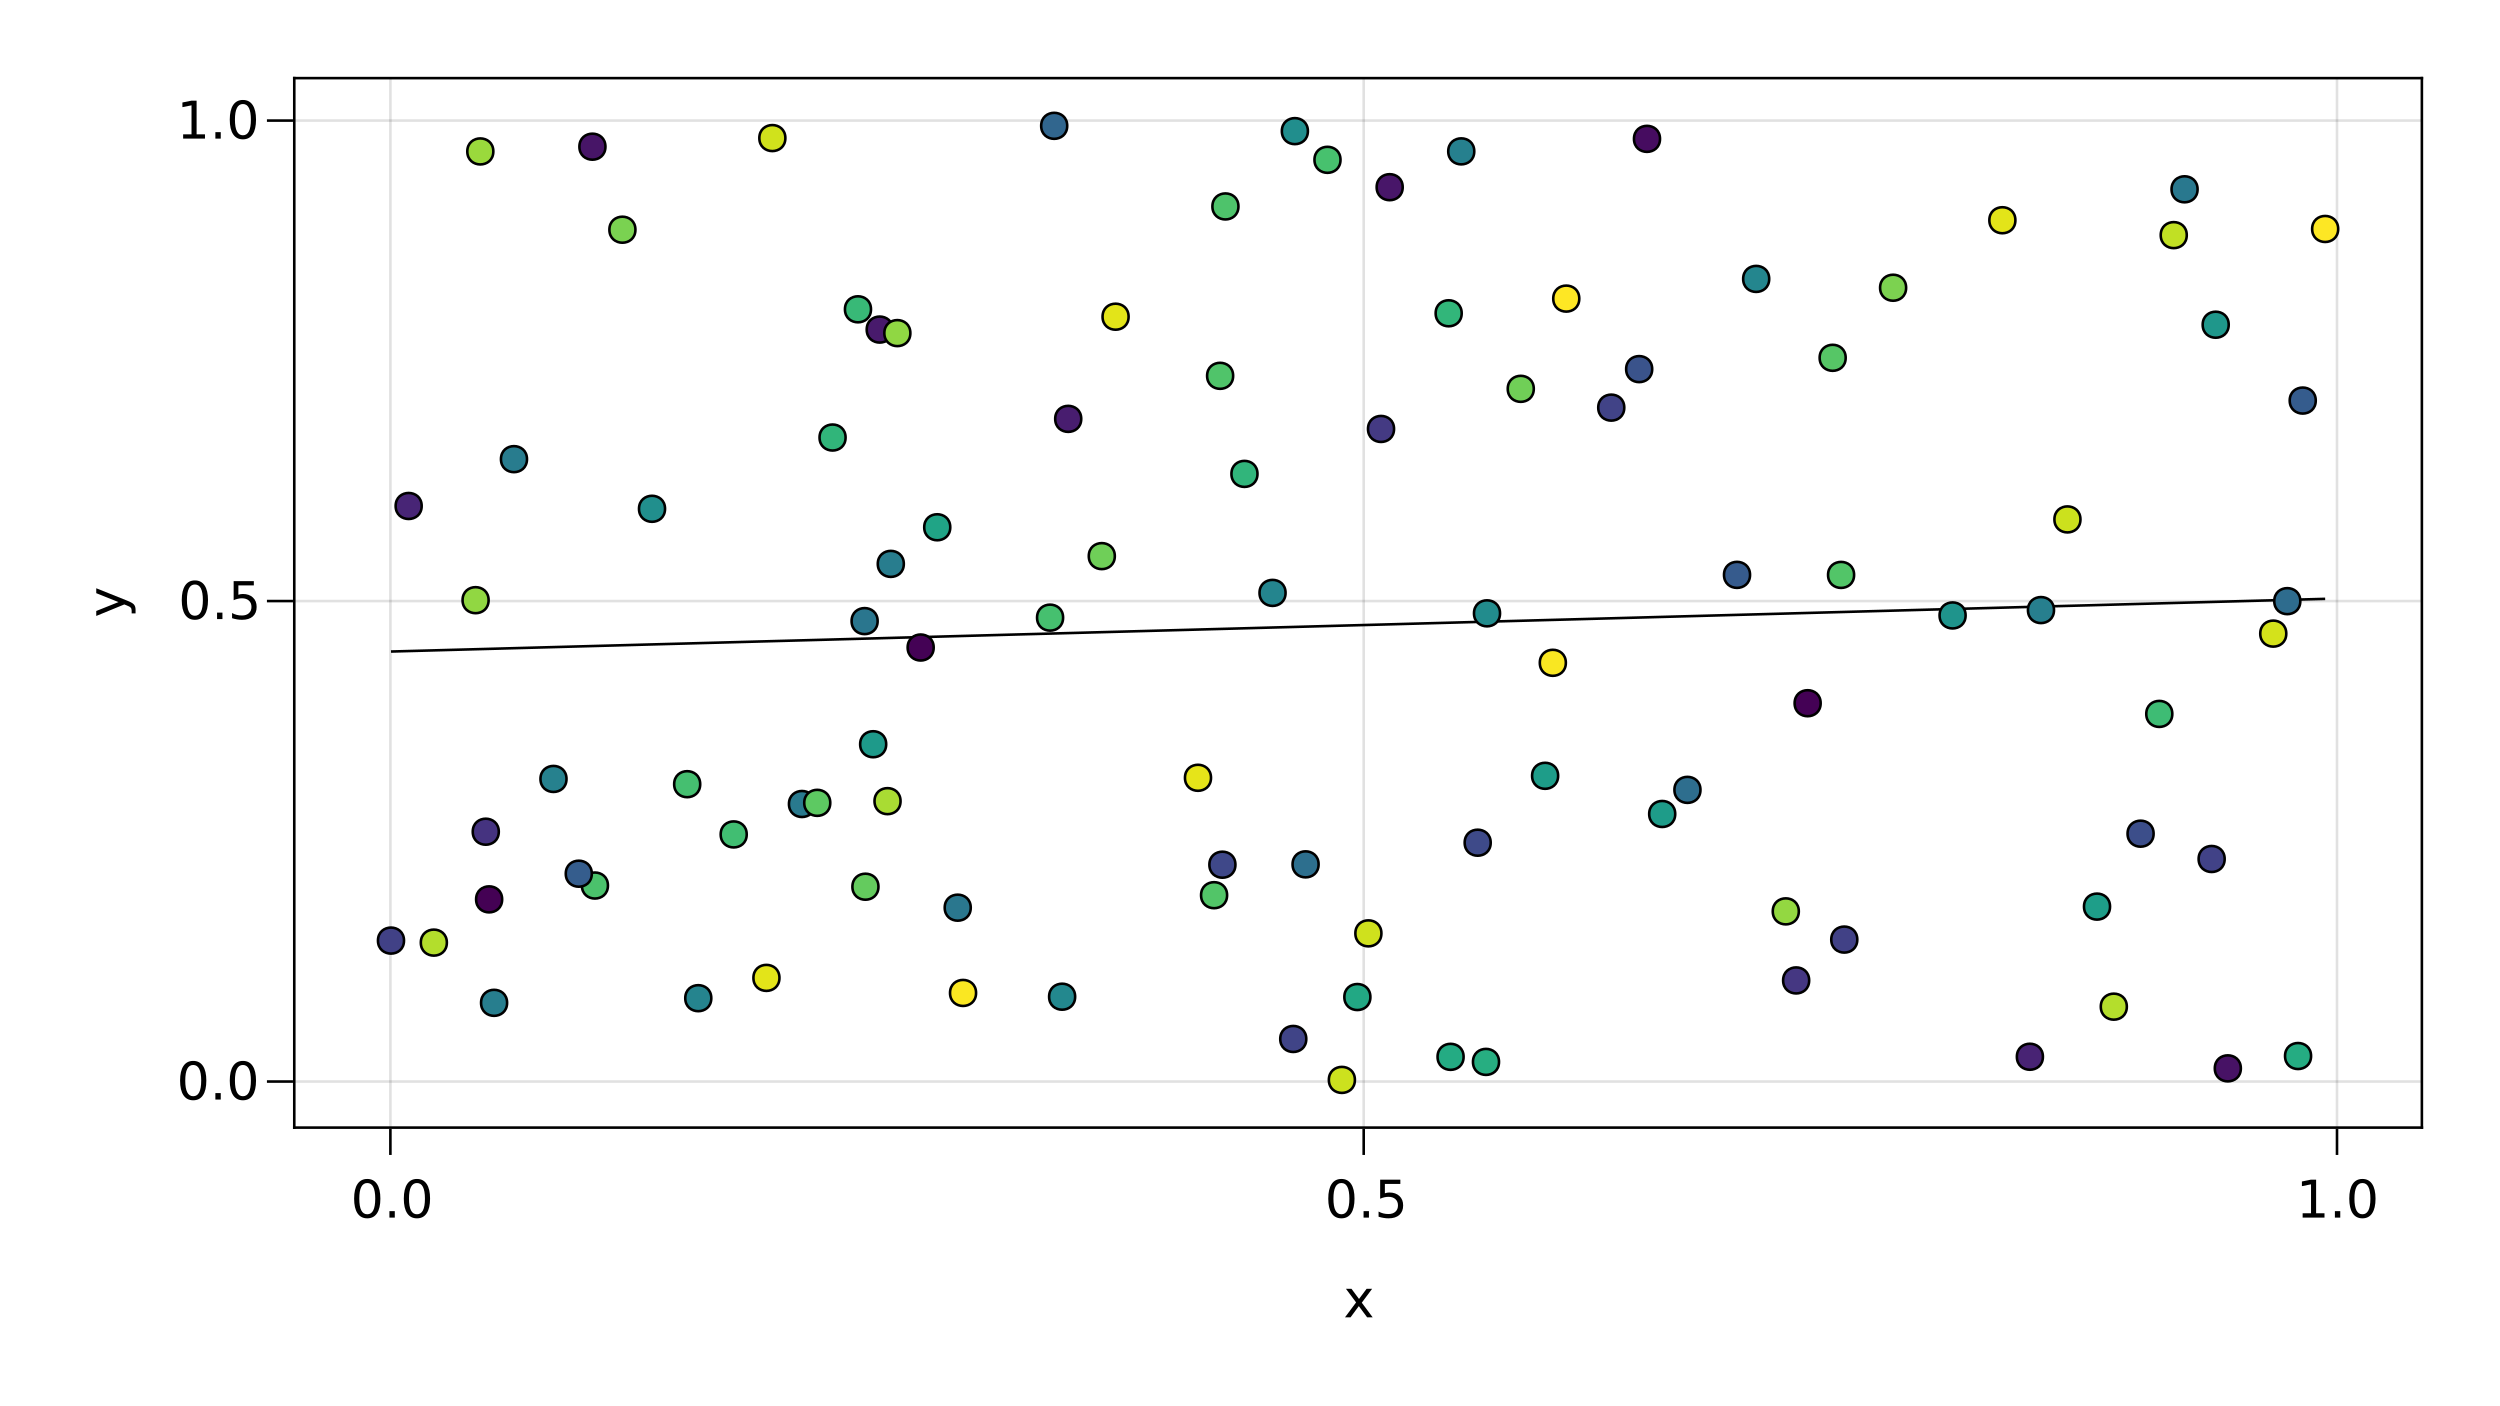 <?xml version="1.0" encoding="UTF-8"?>
<svg xmlns="http://www.w3.org/2000/svg" xmlns:xlink="http://www.w3.org/1999/xlink" width="960pt" height="540pt" viewBox="0 0 960 540" version="1.1">
<defs>
<g>
<symbol overflow="visible" id="glyph0-0">
<path style="stroke:none;" d="M 1 3.531 L 1 -14.109 L 11 -14.109 L 11 3.531 Z M 2.125 2.422 L 9.891 2.422 L 9.891 -12.984 L 2.125 -12.984 Z M 2.125 2.422 "/>
</symbol>
<symbol overflow="visible" id="glyph0-1">
<path style="stroke:none;" d="M 6.359 -13.281 C 5.336 -13.281 4.57 -12.781 4.062 -11.781 C 3.551 -10.781 3.297 -9.281 3.297 -7.281 C 3.297 -5.281 3.551 -3.781 4.062 -2.781 C 4.57 -1.781 5.336 -1.281 6.359 -1.281 C 7.379 -1.281 8.145 -1.781 8.656 -2.781 C 9.164 -3.781 9.422 -5.281 9.422 -7.281 C 9.422 -9.281 9.164 -10.781 8.656 -11.781 C 8.145 -12.781 7.379 -13.281 6.359 -13.281 Z M 6.359 -14.844 C 7.992 -14.844 9.238 -14.195 10.094 -12.906 C 10.957 -11.613 11.391 -9.738 11.391 -7.281 C 11.391 -4.82 10.957 -2.945 10.094 -1.656 C 9.238 -0.363 7.992 0.281 6.359 0.281 C 4.723 0.281 3.473 -0.363 2.609 -1.656 C 1.742 -2.945 1.312 -4.82 1.312 -7.281 C 1.312 -9.738 1.742 -11.613 2.609 -12.906 C 3.473 -14.195 4.723 -14.844 6.359 -14.844 Z M 6.359 -14.844 "/>
</symbol>
<symbol overflow="visible" id="glyph1-0">
<path style="stroke:none;" d="M 1 3.531 L 1 -14.109 L 11 -14.109 L 11 3.531 Z M 2.125 2.422 L 9.891 2.422 L 9.891 -12.984 L 2.125 -12.984 Z M 2.125 2.422 "/>
</symbol>
<symbol overflow="visible" id="glyph1-1">
<path style="stroke:none;" d="M 2.141 -2.484 L 4.203 -2.484 L 4.203 0 L 2.141 0 Z M 2.141 -2.484 "/>
</symbol>
<symbol overflow="visible" id="glyph1-2">
<path style="stroke:none;" d="M 6.359 -13.281 C 5.336 -13.281 4.57 -12.781 4.062 -11.781 C 3.551 -10.781 3.297 -9.281 3.297 -7.281 C 3.297 -5.281 3.551 -3.781 4.062 -2.781 C 4.57 -1.781 5.336 -1.281 6.359 -1.281 C 7.379 -1.281 8.145 -1.781 8.656 -2.781 C 9.164 -3.781 9.422 -5.281 9.422 -7.281 C 9.422 -9.281 9.164 -10.781 8.656 -11.781 C 8.145 -12.781 7.379 -13.281 6.359 -13.281 Z M 6.359 -14.844 C 7.992 -14.844 9.238 -14.195 10.094 -12.906 C 10.957 -11.613 11.391 -9.738 11.391 -7.281 C 11.391 -4.82 10.957 -2.945 10.094 -1.656 C 9.238 -0.363 7.992 0.281 6.359 0.281 C 4.723 0.281 3.473 -0.363 2.609 -1.656 C 1.742 -2.945 1.312 -4.82 1.312 -7.281 C 1.312 -9.738 1.742 -11.613 2.609 -12.906 C 3.473 -14.195 4.723 -14.844 6.359 -14.844 Z M 6.359 -14.844 "/>
</symbol>
<symbol overflow="visible" id="glyph2-0">
<path style="stroke:none;" d="M 1 3.531 L 1 -14.109 L 11 -14.109 L 11 3.531 Z M 2.125 2.422 L 9.891 2.422 L 9.891 -12.984 L 2.125 -12.984 Z M 2.125 2.422 "/>
</symbol>
<symbol overflow="visible" id="glyph2-1">
<path style="stroke:none;" d="M 2.141 -2.484 L 4.203 -2.484 L 4.203 0 L 2.141 0 Z M 2.141 -2.484 "/>
</symbol>
<symbol overflow="visible" id="glyph2-2">
<path style="stroke:none;" d="M 2.156 -14.578 L 9.906 -14.578 L 9.906 -12.922 L 3.969 -12.922 L 3.969 -9.344 C 4.25 -9.445 4.531 -9.52 4.812 -9.562 C 5.102 -9.613 5.395 -9.641 5.688 -9.641 C 7.312 -9.641 8.598 -9.191 9.547 -8.297 C 10.504 -7.41 10.984 -6.203 10.984 -4.672 C 10.984 -3.109 10.492 -1.891 9.516 -1.016 C 8.535 -0.148 7.156 0.281 5.375 0.281 C 4.77 0.281 4.148 0.227 3.516 0.125 C 2.879 0.02 2.223 -0.133 1.547 -0.344 L 1.547 -2.328 C 2.129 -2.004 2.734 -1.766 3.359 -1.609 C 3.984 -1.453 4.645 -1.375 5.344 -1.375 C 6.469 -1.375 7.359 -1.672 8.016 -2.266 C 8.672 -2.859 9 -3.66 9 -4.672 C 9 -5.691 8.672 -6.5 8.016 -7.094 C 7.359 -7.688 6.469 -7.984 5.344 -7.984 C 4.812 -7.984 4.285 -7.922 3.766 -7.797 C 3.242 -7.68 2.707 -7.5 2.156 -7.25 Z M 2.156 -14.578 "/>
</symbol>
<symbol overflow="visible" id="glyph2-3">
<path style="stroke:none;" d="M 10.984 -10.938 L 7.016 -5.609 L 11.188 0 L 9.062 0 L 5.875 -4.297 L 2.703 0 L 0.578 0 L 4.828 -5.719 L 0.938 -10.938 L 3.062 -10.938 L 5.953 -7.047 L 8.859 -10.938 Z M 10.984 -10.938 "/>
</symbol>
<symbol overflow="visible" id="glyph3-0">
<path style="stroke:none;" d="M 1 3.531 L 1 -14.109 L 11 -14.109 L 11 3.531 Z M 2.125 2.422 L 9.891 2.422 L 9.891 -12.984 L 2.125 -12.984 Z M 2.125 2.422 "/>
</symbol>
<symbol overflow="visible" id="glyph3-1">
<path style="stroke:none;" d="M 2.484 -1.656 L 5.703 -1.656 L 5.703 -12.781 L 2.203 -12.078 L 2.203 -13.875 L 5.688 -14.578 L 7.656 -14.578 L 7.656 -1.656 L 10.875 -1.656 L 10.875 0 L 2.484 0 Z M 2.484 -1.656 "/>
</symbol>
<symbol overflow="visible" id="glyph3-2">
<path style="stroke:none;" d="M 2.141 -2.484 L 4.203 -2.484 L 4.203 0 L 2.141 0 Z M 2.141 -2.484 "/>
</symbol>
<symbol overflow="visible" id="glyph3-3">
<path style="stroke:none;" d="M 6.359 -13.281 C 5.336 -13.281 4.57 -12.781 4.062 -11.781 C 3.551 -10.781 3.297 -9.281 3.297 -7.281 C 3.297 -5.281 3.551 -3.781 4.062 -2.781 C 4.57 -1.781 5.336 -1.281 6.359 -1.281 C 7.379 -1.281 8.145 -1.781 8.656 -2.781 C 9.164 -3.781 9.422 -5.281 9.422 -7.281 C 9.422 -9.281 9.164 -10.781 8.656 -11.781 C 8.145 -12.781 7.379 -13.281 6.359 -13.281 Z M 6.359 -14.844 C 7.992 -14.844 9.238 -14.195 10.094 -12.906 C 10.957 -11.613 11.391 -9.738 11.391 -7.281 C 11.391 -4.82 10.957 -2.945 10.094 -1.656 C 9.238 -0.363 7.992 0.281 6.359 0.281 C 4.723 0.281 3.473 -0.363 2.609 -1.656 C 1.742 -2.945 1.312 -4.82 1.312 -7.281 C 1.312 -9.738 1.742 -11.613 2.609 -12.906 C 3.473 -14.195 4.723 -14.844 6.359 -14.844 Z M 6.359 -14.844 "/>
</symbol>
<symbol overflow="visible" id="glyph4-0">
<path style="stroke:none;" d="M 1 3.531 L 1 -14.109 L 11 -14.109 L 11 3.531 Z M 2.125 2.422 L 9.891 2.422 L 9.891 -12.984 L 2.125 -12.984 Z M 2.125 2.422 "/>
</symbol>
<symbol overflow="visible" id="glyph4-1">
<path style="stroke:none;" d="M 6.359 -13.281 C 5.336 -13.281 4.57 -12.781 4.062 -11.781 C 3.551 -10.781 3.297 -9.281 3.297 -7.281 C 3.297 -5.281 3.551 -3.781 4.062 -2.781 C 4.57 -1.781 5.336 -1.281 6.359 -1.281 C 7.379 -1.281 8.145 -1.781 8.656 -2.781 C 9.164 -3.781 9.422 -5.281 9.422 -7.281 C 9.422 -9.281 9.164 -10.781 8.656 -11.781 C 8.145 -12.781 7.379 -13.281 6.359 -13.281 Z M 6.359 -14.844 C 7.992 -14.844 9.238 -14.195 10.094 -12.906 C 10.957 -11.613 11.391 -9.738 11.391 -7.281 C 11.391 -4.82 10.957 -2.945 10.094 -1.656 C 9.238 -0.363 7.992 0.281 6.359 0.281 C 4.723 0.281 3.473 -0.363 2.609 -1.656 C 1.742 -2.945 1.312 -4.82 1.312 -7.281 C 1.312 -9.738 1.742 -11.613 2.609 -12.906 C 3.473 -14.195 4.723 -14.844 6.359 -14.844 Z M 6.359 -14.844 "/>
</symbol>
<symbol overflow="visible" id="glyph5-0">
<path style="stroke:none;" d="M 1 3.531 L 1 -14.109 L 11 -14.109 L 11 3.531 Z M 2.125 2.422 L 9.891 2.422 L 9.891 -12.984 L 2.125 -12.984 Z M 2.125 2.422 "/>
</symbol>
<symbol overflow="visible" id="glyph5-1">
<path style="stroke:none;" d="M 2.141 -2.484 L 4.203 -2.484 L 4.203 0 L 2.141 0 Z M 2.141 -2.484 "/>
</symbol>
<symbol overflow="visible" id="glyph5-2">
<path style="stroke:none;" d="M 6.359 -13.281 C 5.336 -13.281 4.57 -12.781 4.062 -11.781 C 3.551 -10.781 3.297 -9.281 3.297 -7.281 C 3.297 -5.281 3.551 -3.781 4.062 -2.781 C 4.57 -1.781 5.336 -1.281 6.359 -1.281 C 7.379 -1.281 8.145 -1.781 8.656 -2.781 C 9.164 -3.781 9.422 -5.281 9.422 -7.281 C 9.422 -9.281 9.164 -10.781 8.656 -11.781 C 8.145 -12.781 7.379 -13.281 6.359 -13.281 Z M 6.359 -14.844 C 7.992 -14.844 9.238 -14.195 10.094 -12.906 C 10.957 -11.613 11.391 -9.738 11.391 -7.281 C 11.391 -4.82 10.957 -2.945 10.094 -1.656 C 9.238 -0.363 7.992 0.281 6.359 0.281 C 4.723 0.281 3.473 -0.363 2.609 -1.656 C 1.742 -2.945 1.312 -4.82 1.312 -7.281 C 1.312 -9.738 1.742 -11.613 2.609 -12.906 C 3.473 -14.195 4.723 -14.844 6.359 -14.844 Z M 6.359 -14.844 "/>
</symbol>
<symbol overflow="visible" id="glyph6-0">
<path style="stroke:none;" d="M 1 3.531 L 1 -14.109 L 11 -14.109 L 11 3.531 Z M 2.125 2.422 L 9.891 2.422 L 9.891 -12.984 L 2.125 -12.984 Z M 2.125 2.422 "/>
</symbol>
<symbol overflow="visible" id="glyph6-1">
<path style="stroke:none;" d="M 6.359 -13.281 C 5.336 -13.281 4.57 -12.781 4.062 -11.781 C 3.551 -10.781 3.297 -9.281 3.297 -7.281 C 3.297 -5.281 3.551 -3.781 4.062 -2.781 C 4.57 -1.781 5.336 -1.281 6.359 -1.281 C 7.379 -1.281 8.145 -1.781 8.656 -2.781 C 9.164 -3.781 9.422 -5.281 9.422 -7.281 C 9.422 -9.281 9.164 -10.781 8.656 -11.781 C 8.145 -12.781 7.379 -13.281 6.359 -13.281 Z M 6.359 -14.844 C 7.992 -14.844 9.238 -14.195 10.094 -12.906 C 10.957 -11.613 11.391 -9.738 11.391 -7.281 C 11.391 -4.82 10.957 -2.945 10.094 -1.656 C 9.238 -0.363 7.992 0.281 6.359 0.281 C 4.723 0.281 3.473 -0.363 2.609 -1.656 C 1.742 -2.945 1.312 -4.82 1.312 -7.281 C 1.312 -9.738 1.742 -11.613 2.609 -12.906 C 3.473 -14.195 4.723 -14.844 6.359 -14.844 Z M 6.359 -14.844 "/>
</symbol>
<symbol overflow="visible" id="glyph7-0">
<path style="stroke:none;" d="M 1 3.531 L 1 -14.109 L 11 -14.109 L 11 3.531 Z M 2.125 2.422 L 9.891 2.422 L 9.891 -12.984 L 2.125 -12.984 Z M 2.125 2.422 "/>
</symbol>
<symbol overflow="visible" id="glyph7-1">
<path style="stroke:none;" d="M 2.141 -2.484 L 4.203 -2.484 L 4.203 0 L 2.141 0 Z M 2.141 -2.484 "/>
</symbol>
<symbol overflow="visible" id="glyph7-2">
<path style="stroke:none;" d="M 2.156 -14.578 L 9.906 -14.578 L 9.906 -12.922 L 3.969 -12.922 L 3.969 -9.344 C 4.25 -9.445 4.531 -9.52 4.812 -9.562 C 5.102 -9.613 5.395 -9.641 5.688 -9.641 C 7.312 -9.641 8.598 -9.191 9.547 -8.297 C 10.504 -7.41 10.984 -6.203 10.984 -4.672 C 10.984 -3.109 10.492 -1.891 9.516 -1.016 C 8.535 -0.148 7.156 0.281 5.375 0.281 C 4.77 0.281 4.148 0.227 3.516 0.125 C 2.879 0.02 2.223 -0.133 1.547 -0.344 L 1.547 -2.328 C 2.129 -2.004 2.734 -1.766 3.359 -1.609 C 3.984 -1.453 4.645 -1.375 5.344 -1.375 C 6.469 -1.375 7.359 -1.672 8.016 -2.266 C 8.672 -2.859 9 -3.66 9 -4.672 C 9 -5.691 8.672 -6.5 8.016 -7.094 C 7.359 -7.688 6.469 -7.984 5.344 -7.984 C 4.812 -7.984 4.285 -7.922 3.766 -7.797 C 3.242 -7.68 2.707 -7.5 2.156 -7.25 Z M 2.156 -14.578 "/>
</symbol>
<symbol overflow="visible" id="glyph8-0">
<path style="stroke:none;" d="M 1 3.531 L 1 -14.109 L 11 -14.109 L 11 3.531 Z M 2.125 2.422 L 9.891 2.422 L 9.891 -12.984 L 2.125 -12.984 Z M 2.125 2.422 "/>
</symbol>
<symbol overflow="visible" id="glyph8-1">
<path style="stroke:none;" d="M 2.484 -1.656 L 5.703 -1.656 L 5.703 -12.781 L 2.203 -12.078 L 2.203 -13.875 L 5.688 -14.578 L 7.656 -14.578 L 7.656 -1.656 L 10.875 -1.656 L 10.875 0 L 2.484 0 Z M 2.484 -1.656 "/>
</symbol>
<symbol overflow="visible" id="glyph9-0">
<path style="stroke:none;" d="M 1 3.531 L 1 -14.109 L 11 -14.109 L 11 3.531 Z M 2.125 2.422 L 9.891 2.422 L 9.891 -12.984 L 2.125 -12.984 Z M 2.125 2.422 "/>
</symbol>
<symbol overflow="visible" id="glyph9-1">
<path style="stroke:none;" d="M 2.141 -2.484 L 4.203 -2.484 L 4.203 0 L 2.141 0 Z M 2.141 -2.484 "/>
</symbol>
<symbol overflow="visible" id="glyph9-2">
<path style="stroke:none;" d="M 6.359 -13.281 C 5.336 -13.281 4.57 -12.781 4.062 -11.781 C 3.551 -10.781 3.297 -9.281 3.297 -7.281 C 3.297 -5.281 3.551 -3.781 4.062 -2.781 C 4.57 -1.781 5.336 -1.281 6.359 -1.281 C 7.379 -1.281 8.145 -1.781 8.656 -2.781 C 9.164 -3.781 9.422 -5.281 9.422 -7.281 C 9.422 -9.281 9.164 -10.781 8.656 -11.781 C 8.145 -12.781 7.379 -13.281 6.359 -13.281 Z M 6.359 -14.844 C 7.992 -14.844 9.238 -14.195 10.094 -12.906 C 10.957 -11.613 11.391 -9.738 11.391 -7.281 C 11.391 -4.82 10.957 -2.945 10.094 -1.656 C 9.238 -0.363 7.992 0.281 6.359 0.281 C 4.723 0.281 3.473 -0.363 2.609 -1.656 C 1.742 -2.945 1.312 -4.82 1.312 -7.281 C 1.312 -9.738 1.742 -11.613 2.609 -12.906 C 3.473 -14.195 4.723 -14.844 6.359 -14.844 Z M 6.359 -14.844 "/>
</symbol>
<symbol overflow="visible" id="glyph10-0">
<path style="stroke:none;" d="M 3.531 -1 L -14.109 -1 L -14.109 -11 L 3.531 -11 Z M 2.422 -2.125 L 2.422 -9.891 L -12.984 -9.891 L -12.984 -2.125 Z M 2.422 -2.125 "/>
</symbol>
<symbol overflow="visible" id="glyph10-1">
<path style="stroke:none;" d="M 1.016 -6.438 C 2.316 -5.926 3.164 -5.43 3.562 -4.953 C 3.957 -4.473 4.156 -3.828 4.156 -3.016 L 4.156 -1.578 L 2.656 -1.578 L 2.656 -2.641 C 2.656 -3.129 2.535 -3.508 2.297 -3.781 C 2.066 -4.062 1.516 -4.367 0.641 -4.703 L -0.172 -5.016 L -10.938 -0.594 L -10.938 -2.5 L -2.391 -5.922 L -10.938 -9.344 L -10.938 -11.234 Z M 1.016 -6.438 "/>
</symbol>
</g>
<clipPath id="clip1">
  <path d="M 385 30 L 424 30 L 424 68 L 385 68 Z M 385 30 "/>
</clipPath>
<clipPath id="clip2">
  <path d="M 496 395 L 535 395 L 535 433 L 496 433 Z M 496 395 "/>
</clipPath>
</defs>
<g id="surface26">
<rect x="0" y="0" width="960" height="540" style="fill:rgb(100%,100%,100%);fill-opacity:1;stroke:none;"/>
<path style=" stroke:none;fill-rule:nonzero;fill:rgb(100%,100%,100%);fill-opacity:1;" d="M 113 433 L 930 433 L 930 30 L 113 30 Z M 113 433 "/>
<path style="fill:none;stroke-width:1;stroke-linecap:butt;stroke-linejoin:miter;stroke:rgb(0%,0%,0%);stroke-opacity:0.12;stroke-miterlimit:10;" d="M 149.91 433 L 149.91 30 "/>
<path style="fill:none;stroke-width:1;stroke-linecap:butt;stroke-linejoin:miter;stroke:rgb(0%,0%,0%);stroke-opacity:0.12;stroke-miterlimit:10;" d="M 523.66 433 L 523.66 30 "/>
<path style="fill:none;stroke-width:1;stroke-linecap:butt;stroke-linejoin:miter;stroke:rgb(0%,0%,0%);stroke-opacity:0.12;stroke-miterlimit:10;" d="M 897.41 433 L 897.41 30 "/>
<path style="fill:none;stroke-width:1;stroke-linecap:butt;stroke-linejoin:miter;stroke:rgb(0%,0%,0%);stroke-opacity:0.12;stroke-miterlimit:10;" d="M 113 415.309 L 930 415.309 "/>
<path style="fill:none;stroke-width:1;stroke-linecap:butt;stroke-linejoin:miter;stroke:rgb(0%,0%,0%);stroke-opacity:0.12;stroke-miterlimit:10;" d="M 113 230.805 L 930 230.805 "/>
<path style="fill:none;stroke-width:1;stroke-linecap:butt;stroke-linejoin:miter;stroke:rgb(0%,0%,0%);stroke-opacity:0.12;stroke-miterlimit:10;" d="M 113 46.301 L 930 46.301 "/>
<g style="fill:rgb(0%,0%,0%);fill-opacity:1;">
  <use xlink:href="#glyph0-1" x="134.672" y="467.562"/>
</g>
<g style="fill:rgb(0%,0%,0%);fill-opacity:1;">
  <use xlink:href="#glyph1-1" x="147.395" y="467.562"/>
</g>
<g style="fill:rgb(0%,0%,0%);fill-opacity:1;">
  <use xlink:href="#glyph1-2" x="153.754" y="467.562"/>
</g>
<g style="fill:rgb(0%,0%,0%);fill-opacity:1;">
  <use xlink:href="#glyph0-1" x="508.742" y="467.562"/>
</g>
<g style="fill:rgb(0%,0%,0%);fill-opacity:1;">
  <use xlink:href="#glyph2-1" x="521.469" y="467.562"/>
</g>
<g style="fill:rgb(0%,0%,0%);fill-opacity:1;">
  <use xlink:href="#glyph2-2" x="527.824" y="467.562"/>
</g>
<g style="fill:rgb(0%,0%,0%);fill-opacity:1;">
  <use xlink:href="#glyph3-1" x="881.73" y="467.562"/>
</g>
<g style="fill:rgb(0%,0%,0%);fill-opacity:1;">
  <use xlink:href="#glyph3-2" x="894.457" y="467.562"/>
</g>
<g style="fill:rgb(0%,0%,0%);fill-opacity:1;">
  <use xlink:href="#glyph3-3" x="900.812" y="467.562"/>
</g>
<g style="fill:rgb(0%,0%,0%);fill-opacity:1;">
  <use xlink:href="#glyph2-3" x="515.91" y="505.844"/>
</g>
<g style="fill:rgb(0%,0%,0%);fill-opacity:1;">
  <use xlink:href="#glyph4-1" x="67.84" y="422.23"/>
</g>
<g style="fill:rgb(0%,0%,0%);fill-opacity:1;">
  <use xlink:href="#glyph5-1" x="80.566" y="422.23"/>
</g>
<g style="fill:rgb(0%,0%,0%);fill-opacity:1;">
  <use xlink:href="#glyph5-2" x="86.922" y="422.23"/>
</g>
<g style="fill:rgb(0%,0%,0%);fill-opacity:1;">
  <use xlink:href="#glyph6-1" x="68.484" y="237.727"/>
</g>
<g style="fill:rgb(0%,0%,0%);fill-opacity:1;">
  <use xlink:href="#glyph7-1" x="81.211" y="237.727"/>
</g>
<g style="fill:rgb(0%,0%,0%);fill-opacity:1;">
  <use xlink:href="#glyph7-2" x="87.566" y="237.727"/>
</g>
<g style="fill:rgb(0%,0%,0%);fill-opacity:1;">
  <use xlink:href="#glyph8-1" x="67.84" y="53.227"/>
</g>
<g style="fill:rgb(0%,0%,0%);fill-opacity:1;">
  <use xlink:href="#glyph9-1" x="80.566" y="53.227"/>
</g>
<g style="fill:rgb(0%,0%,0%);fill-opacity:1;">
  <use xlink:href="#glyph9-2" x="86.922" y="53.227"/>
</g>
<g style="fill:rgb(0%,0%,0%);fill-opacity:1;">
  <use xlink:href="#glyph10-1" x="47.898" y="237.121"/>
</g>
<path style="fill:none;stroke-width:1;stroke-linecap:butt;stroke-linejoin:miter;stroke:rgb(0%,0%,0%);stroke-opacity:1;stroke-miterlimit:10;" d="M 150.137 250.188 L 157.637 249.984 L 165.141 249.781 L 172.645 249.574 L 180.145 249.371 L 187.648 249.168 L 195.148 248.961 L 210.156 248.555 L 217.656 248.348 L 225.16 248.145 L 232.66 247.941 L 240.164 247.738 L 247.668 247.531 L 255.168 247.328 L 262.672 247.125 L 270.172 246.918 L 277.676 246.715 L 285.176 246.512 L 292.68 246.305 L 300.184 246.102 L 307.684 245.898 L 315.188 245.695 L 322.688 245.488 L 337.695 245.082 L 345.195 244.875 L 352.699 244.672 L 360.199 244.469 L 367.703 244.262 L 375.207 244.059 L 382.707 243.855 L 390.211 243.648 L 397.711 243.445 L 405.215 243.242 L 412.715 243.039 L 420.219 242.832 L 427.723 242.629 L 435.223 242.426 L 442.727 242.219 L 450.227 242.016 L 457.73 241.812 L 465.234 241.605 L 472.734 241.402 L 480.238 241.199 L 487.738 240.992 L 502.746 240.586 L 510.246 240.383 L 517.75 240.176 L 525.25 239.973 L 532.754 239.77 L 540.254 239.562 L 555.262 239.156 L 562.762 238.949 L 570.266 238.746 L 577.766 238.543 L 585.27 238.34 L 592.773 238.133 L 600.273 237.93 L 607.777 237.727 L 615.277 237.52 L 630.285 237.113 L 637.785 236.906 L 645.289 236.703 L 652.789 236.5 L 660.293 236.293 L 667.793 236.09 L 682.801 235.684 L 690.301 235.477 L 697.805 235.273 L 705.305 235.07 L 712.809 234.863 L 720.312 234.66 L 727.812 234.457 L 735.316 234.25 L 742.816 234.047 L 750.32 233.844 L 757.824 233.637 L 765.324 233.434 L 772.828 233.23 L 780.328 233.027 L 787.832 232.82 L 795.332 232.617 L 802.836 232.414 L 810.34 232.207 L 817.84 232.004 L 825.344 231.801 L 832.844 231.594 L 847.852 231.188 L 855.352 230.984 L 862.855 230.777 L 870.355 230.574 L 877.859 230.371 L 885.359 230.164 L 892.863 229.961 "/>
<path style=" stroke:none;fill-rule:nonzero;fill:rgb(19.291%,40.204%,55.57%);fill-opacity:1;" d="M 409.812 48.316 C 409.812 54.984 399.812 54.984 399.812 48.316 C 399.812 41.652 409.812 41.652 409.812 48.316 "/>
<g clip-path="url(#clip1)" clip-rule="nonzero">
<path style="fill:none;stroke-width:1;stroke-linecap:butt;stroke-linejoin:miter;stroke:rgb(0%,0%,0%);stroke-opacity:1;stroke-miterlimit:10;" d="M 409.812 48.316 C 409.812 54.984 399.812 54.984 399.812 48.316 C 399.812 41.652 409.812 41.652 409.812 48.316 "/>
</g>
<path style="fill-rule:nonzero;fill:rgb(26.765%,0.763%,33.231%);fill-opacity:1;stroke-width:1;stroke-linecap:butt;stroke-linejoin:miter;stroke:rgb(0%,0%,0%);stroke-opacity:1;stroke-miterlimit:10;" d="M 699.133 270.035 C 699.133 276.703 689.133 276.703 689.133 270.035 C 689.133 263.371 699.133 263.371 699.133 270.035 "/>
<path style="fill-rule:nonzero;fill:rgb(28.152%,8.84%,41.107%);fill-opacity:1;stroke-width:1;stroke-linecap:butt;stroke-linejoin:miter;stroke:rgb(0%,0%,0%);stroke-opacity:1;stroke-miterlimit:10;" d="M 538.637 71.883 C 538.637 78.547 528.637 78.547 528.637 71.883 C 528.637 65.215 538.637 65.215 538.637 71.883 "/>
<path style="fill-rule:nonzero;fill:rgb(19.831%,71.238%,47.835%);fill-opacity:1;stroke-width:1;stroke-linecap:butt;stroke-linejoin:miter;stroke:rgb(0%,0%,0%);stroke-opacity:1;stroke-miterlimit:10;" d="M 561.289 120.301 C 561.289 126.969 551.289 126.969 551.289 120.301 C 551.289 113.633 561.289 113.633 561.289 120.301 "/>
<path style="fill-rule:nonzero;fill:rgb(80.066%,88.157%,11.712%);fill-opacity:1;stroke-width:1;stroke-linecap:butt;stroke-linejoin:miter;stroke:rgb(0%,0%,0%);stroke-opacity:1;stroke-miterlimit:10;" d="M 798.895 199.457 C 798.895 206.121 788.895 206.121 788.895 199.457 C 788.895 192.789 798.895 192.789 798.895 199.457 "/>
<path style="fill-rule:nonzero;fill:rgb(15.148%,50.182%,55.749%);fill-opacity:1;stroke-width:1;stroke-linecap:butt;stroke-linejoin:miter;stroke:rgb(0%,0%,0%);stroke-opacity:1;stroke-miterlimit:10;" d="M 566.121 58.125 C 566.121 64.789 556.121 64.789 556.121 58.125 C 556.121 51.457 566.121 51.457 566.121 58.125 "/>
<path style="fill-rule:nonzero;fill:rgb(32.192%,77.137%,40.986%);fill-opacity:1;stroke-width:1;stroke-linecap:butt;stroke-linejoin:miter;stroke:rgb(0%,0%,0%);stroke-opacity:1;stroke-miterlimit:10;" d="M 711.973 220.766 C 711.973 227.434 701.973 227.434 701.973 220.766 C 701.973 214.102 711.973 214.102 711.973 220.766 "/>
<path style="fill-rule:nonzero;fill:rgb(18.297%,42.464%,55.699%);fill-opacity:1;stroke-width:1;stroke-linecap:butt;stroke-linejoin:miter;stroke:rgb(0%,0%,0%);stroke-opacity:1;stroke-miterlimit:10;" d="M 883.32 230.84 C 883.32 237.508 873.32 237.508 873.32 230.84 C 873.32 224.176 883.32 224.176 883.32 230.84 "/>
<path style="fill-rule:nonzero;fill:rgb(60.458%,85.03%,23.763%);fill-opacity:1;stroke-width:1;stroke-linecap:butt;stroke-linejoin:miter;stroke:rgb(0%,0%,0%);stroke-opacity:1;stroke-miterlimit:10;" d="M 189.441 58.148 C 189.441 64.816 179.441 64.816 179.441 58.148 C 179.441 51.484 189.441 51.484 189.441 58.148 "/>
<path style="fill-rule:nonzero;fill:rgb(19.419%,70.97%,48.067%);fill-opacity:1;stroke-width:1;stroke-linecap:butt;stroke-linejoin:miter;stroke:rgb(0%,0%,0%);stroke-opacity:1;stroke-miterlimit:10;" d="M 482.871 181.973 C 482.871 188.641 472.871 188.641 472.871 181.973 C 472.871 175.309 482.871 175.309 482.871 181.973 "/>
<path style="fill-rule:nonzero;fill:rgb(14.824%,67.44%,50.795%);fill-opacity:1;stroke-width:1;stroke-linecap:butt;stroke-linejoin:miter;stroke:rgb(0%,0%,0%);stroke-opacity:1;stroke-miterlimit:10;" d="M 887.453 405.516 C 887.453 412.184 877.453 412.184 877.453 405.516 C 877.453 398.852 887.453 398.852 887.453 405.516 "/>
<path style="fill-rule:nonzero;fill:rgb(12.038%,61.787%,53.632%);fill-opacity:1;stroke-width:1;stroke-linecap:butt;stroke-linejoin:miter;stroke:rgb(0%,0%,0%);stroke-opacity:1;stroke-miterlimit:10;" d="M 810.254 348.137 C 810.254 354.805 800.254 354.805 800.254 348.137 C 800.254 341.473 810.254 341.473 810.254 348.137 "/>
<path style="fill-rule:nonzero;fill:rgb(21.282%,35.88%,55.153%);fill-opacity:1;stroke-width:1;stroke-linecap:butt;stroke-linejoin:miter;stroke:rgb(0%,0%,0%);stroke-opacity:1;stroke-miterlimit:10;" d="M 672.016 220.75 C 672.016 227.418 662.016 227.418 662.016 220.75 C 662.016 214.082 672.016 214.082 672.016 220.75 "/>
<path style="fill-rule:nonzero;fill:rgb(13.136%,55.559%,55.243%);fill-opacity:1;stroke-width:1;stroke-linecap:butt;stroke-linejoin:miter;stroke:rgb(0%,0%,0%);stroke-opacity:1;stroke-miterlimit:10;" d="M 502.23 50.355 C 502.23 57.023 492.23 57.023 492.23 50.355 C 492.23 43.691 502.23 43.691 502.23 50.355 "/>
<path style="fill-rule:nonzero;fill:rgb(66.358%,86.12%,19.924%);fill-opacity:1;stroke-width:1;stroke-linecap:butt;stroke-linejoin:miter;stroke:rgb(0%,0%,0%);stroke-opacity:1;stroke-miterlimit:10;" d="M 345.812 307.641 C 345.812 314.309 335.812 314.309 335.812 307.641 C 335.812 300.977 345.812 300.977 345.812 307.641 "/>
<path style="fill-rule:nonzero;fill:rgb(16.136%,47.683%,55.808%);fill-opacity:1;stroke-width:1;stroke-linecap:butt;stroke-linejoin:miter;stroke:rgb(0%,0%,0%);stroke-opacity:1;stroke-miterlimit:10;" d="M 312.957 308.738 C 312.957 315.402 302.957 315.402 302.957 308.738 C 302.957 302.07 312.957 302.07 312.957 308.738 "/>
<path style="fill-rule:nonzero;fill:rgb(14.287%,66.806%,51.184%);fill-opacity:1;stroke-width:1;stroke-linecap:butt;stroke-linejoin:miter;stroke:rgb(0%,0%,0%);stroke-opacity:1;stroke-miterlimit:10;" d="M 562.023 405.824 C 562.023 412.492 552.023 412.492 552.023 405.824 C 552.023 399.16 562.023 399.16 562.023 405.824 "/>
<path style="fill-rule:nonzero;fill:rgb(21.075%,36.323%,55.203%);fill-opacity:1;stroke-width:1;stroke-linecap:butt;stroke-linejoin:miter;stroke:rgb(0%,0%,0%);stroke-opacity:1;stroke-miterlimit:10;" d="M 889.246 153.816 C 889.246 160.484 879.246 160.484 879.246 153.816 C 879.246 147.152 889.246 147.152 889.246 153.816 "/>
<path style="fill-rule:nonzero;fill:rgb(12.372%,58.184%,54.725%);fill-opacity:1;stroke-width:1;stroke-linecap:butt;stroke-linejoin:miter;stroke:rgb(0%,0%,0%);stroke-opacity:1;stroke-miterlimit:10;" d="M 754.793 236.332 C 754.793 242.996 744.793 242.996 744.793 236.332 C 744.793 229.664 754.793 229.664 754.793 236.332 "/>
<path style="fill-rule:nonzero;fill:rgb(15.463%,67.995%,50.399%);fill-opacity:1;stroke-width:1;stroke-linecap:butt;stroke-linejoin:miter;stroke:rgb(0%,0%,0%);stroke-opacity:1;stroke-miterlimit:10;" d="M 575.621 407.77 C 575.621 414.434 565.621 414.434 565.621 407.77 C 565.621 401.102 575.621 401.102 575.621 407.77 "/>
<path style="fill-rule:nonzero;fill:rgb(15.715%,48.743%,55.79%);fill-opacity:1;stroke-width:1;stroke-linecap:butt;stroke-linejoin:miter;stroke:rgb(0%,0%,0%);stroke-opacity:1;stroke-miterlimit:10;" d="M 202.367 176.312 C 202.367 182.98 192.367 182.98 192.367 176.312 C 192.367 169.648 202.367 169.648 202.367 176.312 "/>
<path style="fill-rule:nonzero;fill:rgb(31.359%,76.816%,41.456%);fill-opacity:1;stroke-width:1;stroke-linecap:butt;stroke-linejoin:miter;stroke:rgb(0%,0%,0%);stroke-opacity:1;stroke-miterlimit:10;" d="M 473.527 144.316 C 473.527 150.984 463.527 150.984 463.527 144.316 C 463.527 137.648 473.527 137.648 473.527 144.316 "/>
<path style="fill-rule:nonzero;fill:rgb(88.851%,89.267%,9.958%);fill-opacity:1;stroke-width:1;stroke-linecap:butt;stroke-linejoin:miter;stroke:rgb(0%,0%,0%);stroke-opacity:1;stroke-miterlimit:10;" d="M 773.91 84.57 C 773.91 91.238 763.91 91.238 763.91 84.57 C 763.91 77.906 773.91 77.906 773.91 84.57 "/>
<path style="fill-rule:nonzero;fill:rgb(23.621%,30.781%,54.235%);fill-opacity:1;stroke-width:1;stroke-linecap:butt;stroke-linejoin:miter;stroke:rgb(0%,0%,0%);stroke-opacity:1;stroke-miterlimit:10;" d="M 826.984 320.133 C 826.984 326.801 816.984 326.801 816.984 320.133 C 816.984 313.469 826.984 313.469 826.984 320.133 "/>
<path style="fill-rule:nonzero;fill:rgb(14.449%,51.986%,55.638%);fill-opacity:1;stroke-width:1;stroke-linecap:butt;stroke-linejoin:miter;stroke:rgb(0%,0%,0%);stroke-opacity:1;stroke-miterlimit:10;" d="M 493.656 227.672 C 493.656 234.34 483.656 234.34 483.656 227.672 C 483.656 221.004 493.656 221.004 493.656 227.672 "/>
<path style="fill-rule:nonzero;fill:rgb(29.589%,76.128%,42.454%);fill-opacity:1;stroke-width:1;stroke-linecap:butt;stroke-linejoin:miter;stroke:rgb(0%,0%,0%);stroke-opacity:1;stroke-miterlimit:10;" d="M 233.449 340.047 C 233.449 346.711 223.449 346.711 223.449 340.047 C 223.449 333.379 233.449 333.379 233.449 340.047 "/>
<path style="fill-rule:nonzero;fill:rgb(28.255%,10.432%,42.572%);fill-opacity:1;stroke-width:1;stroke-linecap:butt;stroke-linejoin:miter;stroke:rgb(0%,0%,0%);stroke-opacity:1;stroke-miterlimit:10;" d="M 342.816 126.555 C 342.816 133.223 332.816 133.223 332.816 126.555 C 332.816 119.891 342.816 119.891 342.816 126.555 "/>
<path style="fill-rule:nonzero;fill:rgb(12.208%,59.033%,54.503%);fill-opacity:1;stroke-width:1;stroke-linecap:butt;stroke-linejoin:miter;stroke:rgb(0%,0%,0%);stroke-opacity:1;stroke-miterlimit:10;" d="M 855.828 124.695 C 855.828 131.363 845.828 131.363 845.828 124.695 C 845.828 118.027 855.828 118.027 855.828 124.695 "/>
<path style="fill-rule:nonzero;fill:rgb(26.954%,21.723%,50.843%);fill-opacity:1;stroke-width:1;stroke-linecap:butt;stroke-linejoin:miter;stroke:rgb(0%,0%,0%);stroke-opacity:1;stroke-miterlimit:10;" d="M 694.719 376.484 C 694.719 383.152 684.719 383.152 684.719 376.484 C 684.719 369.816 694.719 369.816 694.719 376.484 "/>
<path style="fill-rule:nonzero;fill:rgb(28.247%,13.794%,45.476%);fill-opacity:1;stroke-width:1;stroke-linecap:butt;stroke-linejoin:miter;stroke:rgb(0%,0%,0%);stroke-opacity:1;stroke-miterlimit:10;" d="M 784.477 405.793 C 784.477 412.457 774.477 412.457 774.477 405.793 C 774.477 399.125 784.477 399.125 784.477 405.793 "/>
<path style="fill-rule:nonzero;fill:rgb(19.519%,71.035%,48.011%);fill-opacity:1;stroke-width:1;stroke-linecap:butt;stroke-linejoin:miter;stroke:rgb(0%,0%,0%);stroke-opacity:1;stroke-miterlimit:10;" d="M 324.703 168.012 C 324.703 174.676 314.703 174.676 314.703 168.012 C 314.703 161.344 324.703 161.344 324.703 168.012 "/>
<path style="fill-rule:nonzero;fill:rgb(13.925%,53.368%,55.52%);fill-opacity:1;stroke-width:1;stroke-linecap:butt;stroke-linejoin:miter;stroke:rgb(0%,0%,0%);stroke-opacity:1;stroke-miterlimit:10;" d="M 412.855 382.738 C 412.855 389.402 402.855 389.402 402.855 382.738 C 402.855 376.07 412.855 376.07 412.855 382.738 "/>
<path style="fill-rule:nonzero;fill:rgb(80.918%,88.265%,11.434%);fill-opacity:1;stroke-width:1;stroke-linecap:butt;stroke-linejoin:miter;stroke:rgb(0%,0%,0%);stroke-opacity:1;stroke-miterlimit:10;" d="M 530.461 358.41 C 530.461 365.074 520.461 365.074 520.461 358.41 C 520.461 351.742 530.461 351.742 530.461 358.41 "/>
<path style="fill-rule:nonzero;fill:rgb(25.597%,25.923%,52.739%);fill-opacity:1;stroke-width:1;stroke-linecap:butt;stroke-linejoin:miter;stroke:rgb(0%,0%,0%);stroke-opacity:1;stroke-miterlimit:10;" d="M 854.273 329.852 C 854.273 336.52 844.273 336.52 844.273 329.852 C 844.273 323.188 854.273 323.188 854.273 329.852 "/>
<path style="fill-rule:nonzero;fill:rgb(22.877%,32.439%,54.599%);fill-opacity:1;stroke-width:1;stroke-linecap:butt;stroke-linejoin:miter;stroke:rgb(0%,0%,0%);stroke-opacity:1;stroke-miterlimit:10;" d="M 634.441 141.742 C 634.441 148.41 624.441 148.41 624.441 141.742 C 624.441 135.074 634.441 135.074 634.441 141.742 "/>
<path style="fill-rule:nonzero;fill:rgb(48.53%,82.322%,31.325%);fill-opacity:1;stroke-width:1;stroke-linecap:butt;stroke-linejoin:miter;stroke:rgb(0%,0%,0%);stroke-opacity:1;stroke-miterlimit:10;" d="M 731.953 110.492 C 731.953 117.156 721.953 117.156 721.953 110.492 C 721.953 103.824 731.953 103.824 731.953 110.492 "/>
<path style="fill-rule:nonzero;fill:rgb(17.772%,43.691%,55.75%);fill-opacity:1;stroke-width:1;stroke-linecap:butt;stroke-linejoin:miter;stroke:rgb(0%,0%,0%);stroke-opacity:1;stroke-miterlimit:10;" d="M 506.344 331.91 C 506.344 338.578 496.344 338.578 496.344 331.91 C 496.344 325.246 506.344 325.246 506.344 331.91 "/>
<path style="fill-rule:nonzero;fill:rgb(26.7%,0.487%,32.941%);fill-opacity:1;stroke-width:1;stroke-linecap:butt;stroke-linejoin:miter;stroke:rgb(0%,0%,0%);stroke-opacity:1;stroke-miterlimit:10;" d="M 192.824 345.355 C 192.824 352.023 182.824 352.023 182.824 345.355 C 182.824 338.691 192.824 338.691 192.824 345.355 "/>
<path style="fill-rule:nonzero;fill:rgb(28.113%,8.228%,40.544%);fill-opacity:1;stroke-width:1;stroke-linecap:butt;stroke-linejoin:miter;stroke:rgb(0%,0%,0%);stroke-opacity:1;stroke-miterlimit:10;" d="M 232.488 56.328 C 232.488 62.996 222.488 62.996 222.488 56.328 C 222.488 49.66 232.488 49.66 232.488 56.328 "/>
<path style="fill-rule:nonzero;fill:rgb(15.028%,50.487%,55.74%);fill-opacity:1;stroke-width:1;stroke-linecap:butt;stroke-linejoin:miter;stroke:rgb(0%,0%,0%);stroke-opacity:1;stroke-miterlimit:10;" d="M 217.539 299.113 C 217.539 305.781 207.539 305.781 207.539 299.113 C 207.539 292.445 217.539 292.445 217.539 299.113 "/>
<path style="fill-rule:nonzero;fill:rgb(97.561%,90.383%,13.324%);fill-opacity:1;stroke-width:1;stroke-linecap:butt;stroke-linejoin:miter;stroke:rgb(0%,0%,0%);stroke-opacity:1;stroke-miterlimit:10;" d="M 601.285 254.516 C 601.285 261.184 591.285 261.184 591.285 254.516 C 591.285 247.852 601.285 247.852 601.285 254.516 "/>
<path style="fill-rule:nonzero;fill:rgb(82.91%,88.518%,10.785%);fill-opacity:1;stroke-width:1;stroke-linecap:butt;stroke-linejoin:miter;stroke:rgb(0%,0%,0%);stroke-opacity:1;stroke-miterlimit:10;" d="M 877.934 243.309 C 877.934 249.977 867.934 249.977 867.934 243.309 C 867.934 236.641 877.934 236.641 877.934 243.309 "/>
<path style="fill-rule:nonzero;fill:rgb(88.684%,89.246%,9.933%);fill-opacity:1;stroke-width:1;stroke-linecap:butt;stroke-linejoin:miter;stroke:rgb(0%,0%,0%);stroke-opacity:1;stroke-miterlimit:10;" d="M 299.312 375.508 C 299.312 382.176 289.312 382.176 289.312 375.508 C 289.312 368.844 299.312 368.844 299.312 375.508 "/>
<path style="fill-rule:nonzero;fill:rgb(26.991%,74.969%,43.888%);fill-opacity:1;stroke-width:1;stroke-linecap:butt;stroke-linejoin:miter;stroke:rgb(0%,0%,0%);stroke-opacity:1;stroke-miterlimit:10;" d="M 268.879 301.129 C 268.879 307.797 258.879 307.797 258.879 301.129 C 258.879 294.465 268.879 294.465 268.879 301.129 "/>
<path style="fill-rule:nonzero;fill:rgb(57.477%,84.417%,25.682%);fill-opacity:1;stroke-width:1;stroke-linecap:butt;stroke-linejoin:miter;stroke:rgb(0%,0%,0%);stroke-opacity:1;stroke-miterlimit:10;" d="M 690.742 349.965 C 690.742 356.633 680.742 356.633 680.742 349.965 C 680.742 343.297 690.742 343.297 690.742 349.965 "/>
<path style="fill-rule:nonzero;fill:rgb(81.417%,88.329%,11.272%);fill-opacity:1;stroke-width:1;stroke-linecap:butt;stroke-linejoin:miter;stroke:rgb(0%,0%,0%);stroke-opacity:1;stroke-miterlimit:10;" d="M 301.582 53.02 C 301.582 59.688 291.582 59.688 291.582 53.02 C 291.582 46.355 301.582 46.355 301.582 53.02 "/>
<path style="fill-rule:nonzero;fill:rgb(70.485%,86.778%,17.273%);fill-opacity:1;stroke-width:1;stroke-linecap:butt;stroke-linejoin:miter;stroke:rgb(0%,0%,0%);stroke-opacity:1;stroke-miterlimit:10;" d="M 816.703 386.559 C 816.703 393.223 806.703 393.223 806.703 386.559 C 806.703 379.891 816.703 379.891 816.703 386.559 "/>
<path style="fill-rule:nonzero;fill:rgb(75.413%,87.513%,14.29%);fill-opacity:1;stroke-width:1;stroke-linecap:butt;stroke-linejoin:miter;stroke:rgb(0%,0%,0%);stroke-opacity:1;stroke-miterlimit:10;" d="M 839.715 90.289 C 839.715 96.957 829.715 96.957 829.715 90.289 C 829.715 83.625 839.715 83.625 839.715 90.289 "/>
<path style="fill-rule:nonzero;fill:rgb(14.559%,51.701%,55.658%);fill-opacity:1;stroke-width:1;stroke-linecap:butt;stroke-linejoin:miter;stroke:rgb(0%,0%,0%);stroke-opacity:1;stroke-miterlimit:10;" d="M 273.141 383.305 C 273.141 389.969 263.141 389.969 263.141 383.305 C 263.141 376.637 273.141 376.637 273.141 383.305 "/>
<path style="fill-rule:nonzero;fill:rgb(70.301%,86.749%,17.391%);fill-opacity:1;stroke-width:1;stroke-linecap:butt;stroke-linejoin:miter;stroke:rgb(0%,0%,0%);stroke-opacity:1;stroke-miterlimit:10;" d="M 171.594 361.965 C 171.594 368.629 161.594 368.629 161.594 361.965 C 161.594 355.297 171.594 355.297 171.594 361.965 "/>
<path style="fill-rule:nonzero;fill:rgb(25.719%,25.586%,52.607%);fill-opacity:1;stroke-width:1;stroke-linecap:butt;stroke-linejoin:miter;stroke:rgb(0%,0%,0%);stroke-opacity:1;stroke-miterlimit:10;" d="M 713.203 360.801 C 713.203 367.469 703.203 367.469 703.203 360.801 C 703.203 354.133 713.203 354.133 713.203 360.801 "/>
<path style="fill-rule:nonzero;fill:rgb(14.241%,52.526%,55.602%);fill-opacity:1;stroke-width:1;stroke-linecap:butt;stroke-linejoin:miter;stroke:rgb(0%,0%,0%);stroke-opacity:1;stroke-miterlimit:10;" d="M 679.375 107.102 C 679.375 113.77 669.375 113.77 669.375 107.102 C 669.375 100.434 679.375 100.434 679.375 107.102 "/>
<path style="fill-rule:nonzero;fill:rgb(56.523%,84.21%,26.291%);fill-opacity:1;stroke-width:1;stroke-linecap:butt;stroke-linejoin:miter;stroke:rgb(0%,0%,0%);stroke-opacity:1;stroke-miterlimit:10;" d="M 349.582 127.914 C 349.582 134.582 339.582 134.582 339.582 127.914 C 339.582 121.246 349.582 121.246 349.582 127.914 "/>
<path style="fill-rule:nonzero;fill:rgb(43.799%,81.021%,34.211%);fill-opacity:1;stroke-width:1;stroke-linecap:butt;stroke-linejoin:miter;stroke:rgb(0%,0%,0%);stroke-opacity:1;stroke-miterlimit:10;" d="M 588.973 149.312 C 588.973 155.98 578.973 155.98 578.973 149.312 C 578.973 142.645 588.973 142.645 588.973 149.312 "/>
<path style="fill-rule:nonzero;fill:rgb(24.276%,29.263%,53.842%);fill-opacity:1;stroke-width:1;stroke-linecap:butt;stroke-linejoin:miter;stroke:rgb(0%,0%,0%);stroke-opacity:1;stroke-miterlimit:10;" d="M 572.43 323.598 C 572.43 330.266 562.43 330.266 562.43 323.598 C 562.43 316.93 572.43 316.93 572.43 323.598 "/>
<path style="fill-rule:nonzero;fill:rgb(27.326%,20.234%,50.009%);fill-opacity:1;stroke-width:1;stroke-linecap:butt;stroke-linejoin:miter;stroke:rgb(0%,0%,0%);stroke-opacity:1;stroke-miterlimit:10;" d="M 191.535 319.375 C 191.535 326.043 181.535 326.043 181.535 319.375 C 181.535 312.711 191.535 312.711 191.535 319.375 "/>
<path style="fill-rule:nonzero;fill:rgb(30.486%,76.48%,41.949%);fill-opacity:1;stroke-width:1;stroke-linecap:butt;stroke-linejoin:miter;stroke:rgb(0%,0%,0%);stroke-opacity:1;stroke-miterlimit:10;" d="M 475.562 79.273 C 475.562 85.941 465.562 85.941 465.562 79.273 C 465.562 72.609 475.562 72.609 475.562 79.273 "/>
<path style="fill-rule:nonzero;fill:rgb(17.983%,43.184%,55.735%);fill-opacity:1;stroke-width:1;stroke-linecap:butt;stroke-linejoin:miter;stroke:rgb(0%,0%,0%);stroke-opacity:1;stroke-miterlimit:10;" d="M 652.98 303.312 C 652.98 309.977 642.98 309.977 642.98 303.312 C 642.98 296.645 652.98 296.645 652.98 303.312 "/>
<path style="fill-rule:nonzero;fill:rgb(24.242%,73.683%,45.402%);fill-opacity:1;stroke-width:1;stroke-linecap:butt;stroke-linejoin:miter;stroke:rgb(0%,0%,0%);stroke-opacity:1;stroke-miterlimit:10;" d="M 834.168 274.145 C 834.168 280.812 824.168 280.812 824.168 274.145 C 824.168 267.477 834.168 267.477 834.168 274.145 "/>
<path style="fill-rule:nonzero;fill:rgb(32.191%,77.137%,40.986%);fill-opacity:1;stroke-width:1;stroke-linecap:butt;stroke-linejoin:miter;stroke:rgb(0%,0%,0%);stroke-opacity:1;stroke-miterlimit:10;" d="M 471.207 343.754 C 471.207 350.422 461.207 350.422 461.207 343.754 C 461.207 337.09 471.207 337.09 471.207 343.754 "/>
<path style="fill-rule:nonzero;fill:rgb(97.767%,90.41%,13.448%);fill-opacity:1;stroke-width:1;stroke-linecap:butt;stroke-linejoin:miter;stroke:rgb(0%,0%,0%);stroke-opacity:1;stroke-miterlimit:10;" d="M 374.809 381.293 C 374.809 387.957 364.809 387.957 364.809 381.293 C 364.809 374.625 374.809 374.625 374.809 381.293 "/>
<path style="fill-rule:nonzero;fill:rgb(27.686%,5.06%,37.623%);fill-opacity:1;stroke-width:1;stroke-linecap:butt;stroke-linejoin:miter;stroke:rgb(0%,0%,0%);stroke-opacity:1;stroke-miterlimit:10;" d="M 637.445 53.324 C 637.445 59.988 627.445 59.988 627.445 53.324 C 627.445 46.656 637.445 46.656 637.445 53.324 "/>
<path style="fill-rule:nonzero;fill:rgb(12.001%,60.245%,54.175%);fill-opacity:1;stroke-width:1;stroke-linecap:butt;stroke-linejoin:miter;stroke:rgb(0%,0%,0%);stroke-opacity:1;stroke-miterlimit:10;" d="M 340.297 285.789 C 340.297 292.453 330.297 292.453 330.297 285.789 C 330.297 279.121 340.297 279.121 340.297 285.789 "/>
<path style="fill-rule:nonzero;fill:rgb(28.21%,14.769%,46.285%);fill-opacity:1;stroke-width:1;stroke-linecap:butt;stroke-linejoin:miter;stroke:rgb(0%,0%,0%);stroke-opacity:1;stroke-miterlimit:10;" d="M 161.926 194.297 C 161.926 200.965 151.926 200.965 151.926 194.297 C 151.926 187.633 161.926 187.633 161.926 194.297 "/>
<path style=" stroke:none;fill-rule:nonzero;fill:rgb(79.803%,88.124%,11.798%);fill-opacity:1;" d="M 520.281 414.684 C 520.281 421.348 510.281 421.348 510.281 414.684 C 510.281 408.016 520.281 408.016 520.281 414.684 "/>
<g clip-path="url(#clip2)" clip-rule="nonzero">
<path style="fill:none;stroke-width:1;stroke-linecap:butt;stroke-linejoin:miter;stroke:rgb(0%,0%,0%);stroke-opacity:1;stroke-miterlimit:10;" d="M 520.281 414.684 C 520.281 421.348 510.281 421.348 510.281 414.684 C 510.281 408.016 520.281 408.016 520.281 414.684 "/>
</g>
<path style="fill-rule:nonzero;fill:rgb(16.681%,46.33%,55.805%);fill-opacity:1;stroke-width:1;stroke-linecap:butt;stroke-linejoin:miter;stroke:rgb(0%,0%,0%);stroke-opacity:1;stroke-miterlimit:10;" d="M 337.012 238.508 C 337.012 245.172 327.012 245.172 327.012 238.508 C 327.012 231.84 337.012 231.84 337.012 238.508 "/>
<path style="fill-rule:nonzero;fill:rgb(24.642%,28.379%,53.58%);fill-opacity:1;stroke-width:1;stroke-linecap:butt;stroke-linejoin:miter;stroke:rgb(0%,0%,0%);stroke-opacity:1;stroke-miterlimit:10;" d="M 474.402 332.047 C 474.402 338.715 464.402 338.715 464.402 332.047 C 464.402 325.379 474.402 325.379 474.402 332.047 "/>
<path style="fill-rule:nonzero;fill:rgb(25.744%,74.412%,44.577%);fill-opacity:1;stroke-width:1;stroke-linecap:butt;stroke-linejoin:miter;stroke:rgb(0%,0%,0%);stroke-opacity:1;stroke-miterlimit:10;" d="M 286.738 320.418 C 286.738 327.086 276.738 327.086 276.738 320.418 C 276.738 313.754 286.738 313.754 286.738 320.418 "/>
<path style="fill-rule:nonzero;fill:rgb(12.931%,56.217%,55.122%);fill-opacity:1;stroke-width:1;stroke-linecap:butt;stroke-linejoin:miter;stroke:rgb(0%,0%,0%);stroke-opacity:1;stroke-miterlimit:10;" d="M 255.375 195.379 C 255.375 202.043 245.375 202.043 245.375 195.379 C 245.375 188.711 255.375 188.711 255.375 195.379 "/>
<path style="fill-rule:nonzero;fill:rgb(12.671%,64.298%,52.559%);fill-opacity:1;stroke-width:1;stroke-linecap:butt;stroke-linejoin:miter;stroke:rgb(0%,0%,0%);stroke-opacity:1;stroke-miterlimit:10;" d="M 364.902 202.473 C 364.902 209.137 354.902 209.137 354.902 202.473 C 354.902 195.805 364.902 195.805 364.902 202.473 "/>
<path style="fill-rule:nonzero;fill:rgb(12.032%,61.535%,53.721%);fill-opacity:1;stroke-width:1;stroke-linecap:butt;stroke-linejoin:miter;stroke:rgb(0%,0%,0%);stroke-opacity:1;stroke-miterlimit:10;" d="M 598.324 297.91 C 598.324 304.578 588.324 304.578 588.324 297.91 C 588.324 291.246 598.324 291.246 598.324 297.91 "/>
<path style="fill-rule:nonzero;fill:rgb(15.487%,49.322%,55.774%);fill-opacity:1;stroke-width:1;stroke-linecap:butt;stroke-linejoin:miter;stroke:rgb(0%,0%,0%);stroke-opacity:1;stroke-miterlimit:10;" d="M 194.727 385.086 C 194.727 391.754 184.727 391.754 184.727 385.086 C 184.727 378.422 194.727 378.422 194.727 385.086 "/>
<path style="fill-rule:nonzero;fill:rgb(22.253%,72.635%,46.492%);fill-opacity:1;stroke-width:1;stroke-linecap:butt;stroke-linejoin:miter;stroke:rgb(0%,0%,0%);stroke-opacity:1;stroke-miterlimit:10;" d="M 334.461 118.777 C 334.461 125.441 324.461 125.441 324.461 118.777 C 324.461 112.109 334.461 112.109 334.461 118.777 "/>
<path style="fill-rule:nonzero;fill:rgb(13.634%,65.926%,51.692%);fill-opacity:1;stroke-width:1;stroke-linecap:butt;stroke-linejoin:miter;stroke:rgb(0%,0%,0%);stroke-opacity:1;stroke-miterlimit:10;" d="M 526.23 382.867 C 526.23 389.531 516.23 389.531 516.23 382.867 C 516.23 376.199 526.23 376.199 526.23 382.867 "/>
<path style="fill-rule:nonzero;fill:rgb(39.213%,79.626%,36.945%);fill-opacity:1;stroke-width:1;stroke-linecap:butt;stroke-linejoin:miter;stroke:rgb(0%,0%,0%);stroke-opacity:1;stroke-miterlimit:10;" d="M 337.324 340.5 C 337.324 347.164 327.324 347.164 327.324 340.5 C 327.324 333.832 337.324 333.832 337.324 340.5 "/>
<path style="fill-rule:nonzero;fill:rgb(89.847%,89.39%,10.109%);fill-opacity:1;stroke-width:1;stroke-linecap:butt;stroke-linejoin:miter;stroke:rgb(0%,0%,0%);stroke-opacity:1;stroke-miterlimit:10;" d="M 465.027 298.672 C 465.027 305.34 455.027 305.34 455.027 298.672 C 455.027 292.004 465.027 292.004 465.027 298.672 "/>
<path style="fill-rule:nonzero;fill:rgb(27.545%,75.215%,43.583%);fill-opacity:1;stroke-width:1;stroke-linecap:butt;stroke-linejoin:miter;stroke:rgb(0%,0%,0%);stroke-opacity:1;stroke-miterlimit:10;" d="M 408.23 237.176 C 408.23 243.84 398.23 243.84 398.23 237.176 C 398.23 230.508 408.23 230.508 408.23 237.176 "/>
<path style="fill-rule:nonzero;fill:rgb(25.746%,25.511%,52.578%);fill-opacity:1;stroke-width:1;stroke-linecap:butt;stroke-linejoin:miter;stroke:rgb(0%,0%,0%);stroke-opacity:1;stroke-miterlimit:10;" d="M 155.137 361.188 C 155.137 367.855 145.137 367.855 145.137 361.188 C 145.137 354.52 155.137 354.52 155.137 361.188 "/>
<path style="fill-rule:nonzero;fill:rgb(12.027%,61.321%,53.796%);fill-opacity:1;stroke-width:1;stroke-linecap:butt;stroke-linejoin:miter;stroke:rgb(0%,0%,0%);stroke-opacity:1;stroke-miterlimit:10;" d="M 643.285 312.57 C 643.285 319.238 633.285 319.238 633.285 312.57 C 633.285 305.902 643.285 305.902 643.285 312.57 "/>
<path style="fill-rule:nonzero;fill:rgb(99.176%,90.596%,14.303%);fill-opacity:1;stroke-width:1;stroke-linecap:butt;stroke-linejoin:miter;stroke:rgb(0%,0%,0%);stroke-opacity:1;stroke-miterlimit:10;" d="M 897.863 87.926 C 897.863 94.594 887.863 94.594 887.863 87.926 C 887.863 81.258 897.863 81.258 897.863 87.926 "/>
<path style="fill-rule:nonzero;fill:rgb(15.34%,49.695%,55.763%);fill-opacity:1;stroke-width:1;stroke-linecap:butt;stroke-linejoin:miter;stroke:rgb(0%,0%,0%);stroke-opacity:1;stroke-miterlimit:10;" d="M 788.734 234.27 C 788.734 240.934 778.734 240.934 778.734 234.27 C 778.734 227.602 788.734 227.602 788.734 234.27 "/>
<path style="fill-rule:nonzero;fill:rgb(28.311%,11.524%,43.565%);fill-opacity:1;stroke-width:1;stroke-linecap:butt;stroke-linejoin:miter;stroke:rgb(0%,0%,0%);stroke-opacity:1;stroke-miterlimit:10;" d="M 415.195 160.844 C 415.195 167.512 405.195 167.512 405.195 160.844 C 405.195 154.18 415.195 154.18 415.195 160.844 "/>
<path style="fill-rule:nonzero;fill:rgb(33.701%,77.718%,40.133%);fill-opacity:1;stroke-width:1;stroke-linecap:butt;stroke-linejoin:miter;stroke:rgb(0%,0%,0%);stroke-opacity:1;stroke-miterlimit:10;" d="M 708.742 137.398 C 708.742 144.066 698.742 144.066 698.742 137.398 C 698.742 130.73 708.742 130.73 708.742 137.398 "/>
<path style="fill-rule:nonzero;fill:rgb(27.997%,7.255%,39.647%);fill-opacity:1;stroke-width:1;stroke-linecap:butt;stroke-linejoin:miter;stroke:rgb(0%,0%,0%);stroke-opacity:1;stroke-miterlimit:10;" d="M 860.484 410.25 C 860.484 416.918 850.484 416.918 850.484 410.25 C 850.484 403.582 860.484 403.582 860.484 410.25 "/>
<path style="fill-rule:nonzero;fill:rgb(25.346%,26.616%,53.009%);fill-opacity:1;stroke-width:1;stroke-linecap:butt;stroke-linejoin:miter;stroke:rgb(0%,0%,0%);stroke-opacity:1;stroke-miterlimit:10;" d="M 501.613 398.965 C 501.613 405.629 491.613 405.629 491.613 398.965 C 491.613 392.297 501.613 392.297 501.613 398.965 "/>
<path style="fill-rule:nonzero;fill:rgb(25.414%,26.43%,52.937%);fill-opacity:1;stroke-width:1;stroke-linecap:butt;stroke-linejoin:miter;stroke:rgb(0%,0%,0%);stroke-opacity:1;stroke-miterlimit:10;" d="M 623.723 156.527 C 623.723 163.195 613.723 163.195 613.723 156.527 C 613.723 149.863 623.723 149.863 623.723 156.527 "/>
<path style="fill-rule:nonzero;fill:rgb(28.068%,75.449%,43.294%);fill-opacity:1;stroke-width:1;stroke-linecap:butt;stroke-linejoin:miter;stroke:rgb(0%,0%,0%);stroke-opacity:1;stroke-miterlimit:10;" d="M 514.754 61.371 C 514.754 68.039 504.754 68.039 504.754 61.371 C 504.754 54.703 514.754 54.703 514.754 61.371 "/>
<path style="fill-rule:nonzero;fill:rgb(43.469%,80.925%,34.41%);fill-opacity:1;stroke-width:1;stroke-linecap:butt;stroke-linejoin:miter;stroke:rgb(0%,0%,0%);stroke-opacity:1;stroke-miterlimit:10;" d="M 428.09 213.551 C 428.09 220.215 418.09 220.215 418.09 213.551 C 418.09 206.883 428.09 206.883 428.09 213.551 "/>
<path style="fill-rule:nonzero;fill:rgb(99.325%,90.616%,14.394%);fill-opacity:1;stroke-width:1;stroke-linecap:butt;stroke-linejoin:miter;stroke:rgb(0%,0%,0%);stroke-opacity:1;stroke-miterlimit:10;" d="M 606.445 114.664 C 606.445 121.332 596.445 121.332 596.445 114.664 C 596.445 108 606.445 108 606.445 114.664 "/>
<path style="fill-rule:nonzero;fill:rgb(26.788%,0.859%,33.332%);fill-opacity:1;stroke-width:1;stroke-linecap:butt;stroke-linejoin:miter;stroke:rgb(0%,0%,0%);stroke-opacity:1;stroke-miterlimit:10;" d="M 358.535 248.648 C 358.535 255.312 348.535 255.312 348.535 248.648 C 348.535 241.98 358.535 241.98 358.535 248.648 "/>
<path style="fill-rule:nonzero;fill:rgb(16.388%,47.058%,55.807%);fill-opacity:1;stroke-width:1;stroke-linecap:butt;stroke-linejoin:miter;stroke:rgb(0%,0%,0%);stroke-opacity:1;stroke-miterlimit:10;" d="M 843.871 72.691 C 843.871 79.359 833.871 79.359 833.871 72.691 C 833.871 66.027 843.871 66.027 843.871 72.691 "/>
<path style="fill-rule:nonzero;fill:rgb(36.518%,78.723%,38.514%);fill-opacity:1;stroke-width:1;stroke-linecap:butt;stroke-linejoin:miter;stroke:rgb(0%,0%,0%);stroke-opacity:1;stroke-miterlimit:10;" d="M 318.824 308.293 C 318.824 314.961 308.824 314.961 308.824 308.293 C 308.824 301.625 318.824 301.625 318.824 308.293 "/>
<path style="fill-rule:nonzero;fill:rgb(89.024%,89.288%,9.985%);fill-opacity:1;stroke-width:1;stroke-linecap:butt;stroke-linejoin:miter;stroke:rgb(0%,0%,0%);stroke-opacity:1;stroke-miterlimit:10;" d="M 433.383 121.617 C 433.383 128.281 423.383 128.281 423.383 121.617 C 423.383 114.949 433.383 114.949 433.383 121.617 "/>
<path style="fill-rule:nonzero;fill:rgb(16.551%,46.654%,55.806%);fill-opacity:1;stroke-width:1;stroke-linecap:butt;stroke-linejoin:miter;stroke:rgb(0%,0%,0%);stroke-opacity:1;stroke-miterlimit:10;" d="M 372.766 348.547 C 372.766 355.215 362.766 355.215 362.766 348.547 C 362.766 341.883 372.766 341.883 372.766 348.547 "/>
<path style="fill-rule:nonzero;fill:rgb(26.582%,22.989%,51.473%);fill-opacity:1;stroke-width:1;stroke-linecap:butt;stroke-linejoin:miter;stroke:rgb(0%,0%,0%);stroke-opacity:1;stroke-miterlimit:10;" d="M 535.312 164.719 C 535.312 171.383 525.312 171.383 525.312 164.719 C 525.312 158.051 535.312 158.051 535.312 164.719 "/>
<path style="fill-rule:nonzero;fill:rgb(15.64%,48.934%,55.785%);fill-opacity:1;stroke-width:1;stroke-linecap:butt;stroke-linejoin:miter;stroke:rgb(0%,0%,0%);stroke-opacity:1;stroke-miterlimit:10;" d="M 347.066 216.531 C 347.066 223.199 337.066 223.199 337.066 216.531 C 337.066 209.867 347.066 209.867 347.066 216.531 "/>
<path style="fill-rule:nonzero;fill:rgb(13.375%,54.869%,55.341%);fill-opacity:1;stroke-width:1;stroke-linecap:butt;stroke-linejoin:miter;stroke:rgb(0%,0%,0%);stroke-opacity:1;stroke-miterlimit:10;" d="M 576.012 235.52 C 576.012 242.184 566.012 242.184 566.012 235.52 C 566.012 228.852 576.012 228.852 576.012 235.52 "/>
<path style="fill-rule:nonzero;fill:rgb(56.867%,84.285%,26.072%);fill-opacity:1;stroke-width:1;stroke-linecap:butt;stroke-linejoin:miter;stroke:rgb(0%,0%,0%);stroke-opacity:1;stroke-miterlimit:10;" d="M 187.625 230.469 C 187.625 237.133 177.625 237.133 177.625 230.469 C 177.625 223.801 187.625 223.801 187.625 230.469 "/>
<path style="fill-rule:nonzero;fill:rgb(47.928%,82.17%,31.699%);fill-opacity:1;stroke-width:1;stroke-linecap:butt;stroke-linejoin:miter;stroke:rgb(0%,0%,0%);stroke-opacity:1;stroke-miterlimit:10;" d="M 244.004 88.211 C 244.004 94.875 234.004 94.875 234.004 88.211 C 234.004 81.543 244.004 81.543 244.004 88.211 "/>
<path style="fill-rule:nonzero;fill:rgb(20.922%,36.652%,55.24%);fill-opacity:1;stroke-width:1;stroke-linecap:butt;stroke-linejoin:miter;stroke:rgb(0%,0%,0%);stroke-opacity:1;stroke-miterlimit:10;" d="M 227.254 335.5 C 227.254 342.168 217.254 342.168 217.254 335.5 C 217.254 328.836 227.254 328.836 227.254 335.5 "/>
<path style="fill:none;stroke-width:1;stroke-linecap:butt;stroke-linejoin:miter;stroke:rgb(0%,0%,0%);stroke-opacity:1;stroke-miterlimit:10;" d="M 149.91 433.5 L 149.91 443.5 "/>
<path style="fill:none;stroke-width:1;stroke-linecap:butt;stroke-linejoin:miter;stroke:rgb(0%,0%,0%);stroke-opacity:1;stroke-miterlimit:10;" d="M 523.66 433.5 L 523.66 443.5 "/>
<path style="fill:none;stroke-width:1;stroke-linecap:butt;stroke-linejoin:miter;stroke:rgb(0%,0%,0%);stroke-opacity:1;stroke-miterlimit:10;" d="M 897.41 433.5 L 897.41 443.5 "/>
<path style="fill:none;stroke-width:1;stroke-linecap:butt;stroke-linejoin:miter;stroke:rgb(0%,0%,0%);stroke-opacity:1;stroke-miterlimit:10;" d="M 112.5 415.309 L 102.5 415.309 "/>
<path style="fill:none;stroke-width:1;stroke-linecap:butt;stroke-linejoin:miter;stroke:rgb(0%,0%,0%);stroke-opacity:1;stroke-miterlimit:10;" d="M 112.5 230.805 L 102.5 230.805 "/>
<path style="fill:none;stroke-width:1;stroke-linecap:butt;stroke-linejoin:miter;stroke:rgb(0%,0%,0%);stroke-opacity:1;stroke-miterlimit:10;" d="M 112.5 46.301 L 102.5 46.301 "/>
<path style="fill:none;stroke-width:1;stroke-linecap:butt;stroke-linejoin:miter;stroke:rgb(0%,0%,0%);stroke-opacity:1;stroke-miterlimit:10;" d="M 112.5 433 L 930.5 433 "/>
<path style="fill:none;stroke-width:1;stroke-linecap:butt;stroke-linejoin:miter;stroke:rgb(0%,0%,0%);stroke-opacity:1;stroke-miterlimit:10;" d="M 113 433.5 L 113 29.5 "/>
<path style="fill:none;stroke-width:1;stroke-linecap:butt;stroke-linejoin:miter;stroke:rgb(0%,0%,0%);stroke-opacity:1;stroke-miterlimit:10;" d="M 112.5 30 L 930.5 30 "/>
<path style="fill:none;stroke-width:1;stroke-linecap:butt;stroke-linejoin:miter;stroke:rgb(0%,0%,0%);stroke-opacity:1;stroke-miterlimit:10;" d="M 930 433.5 L 930 29.5 "/>
</g>
</svg>
